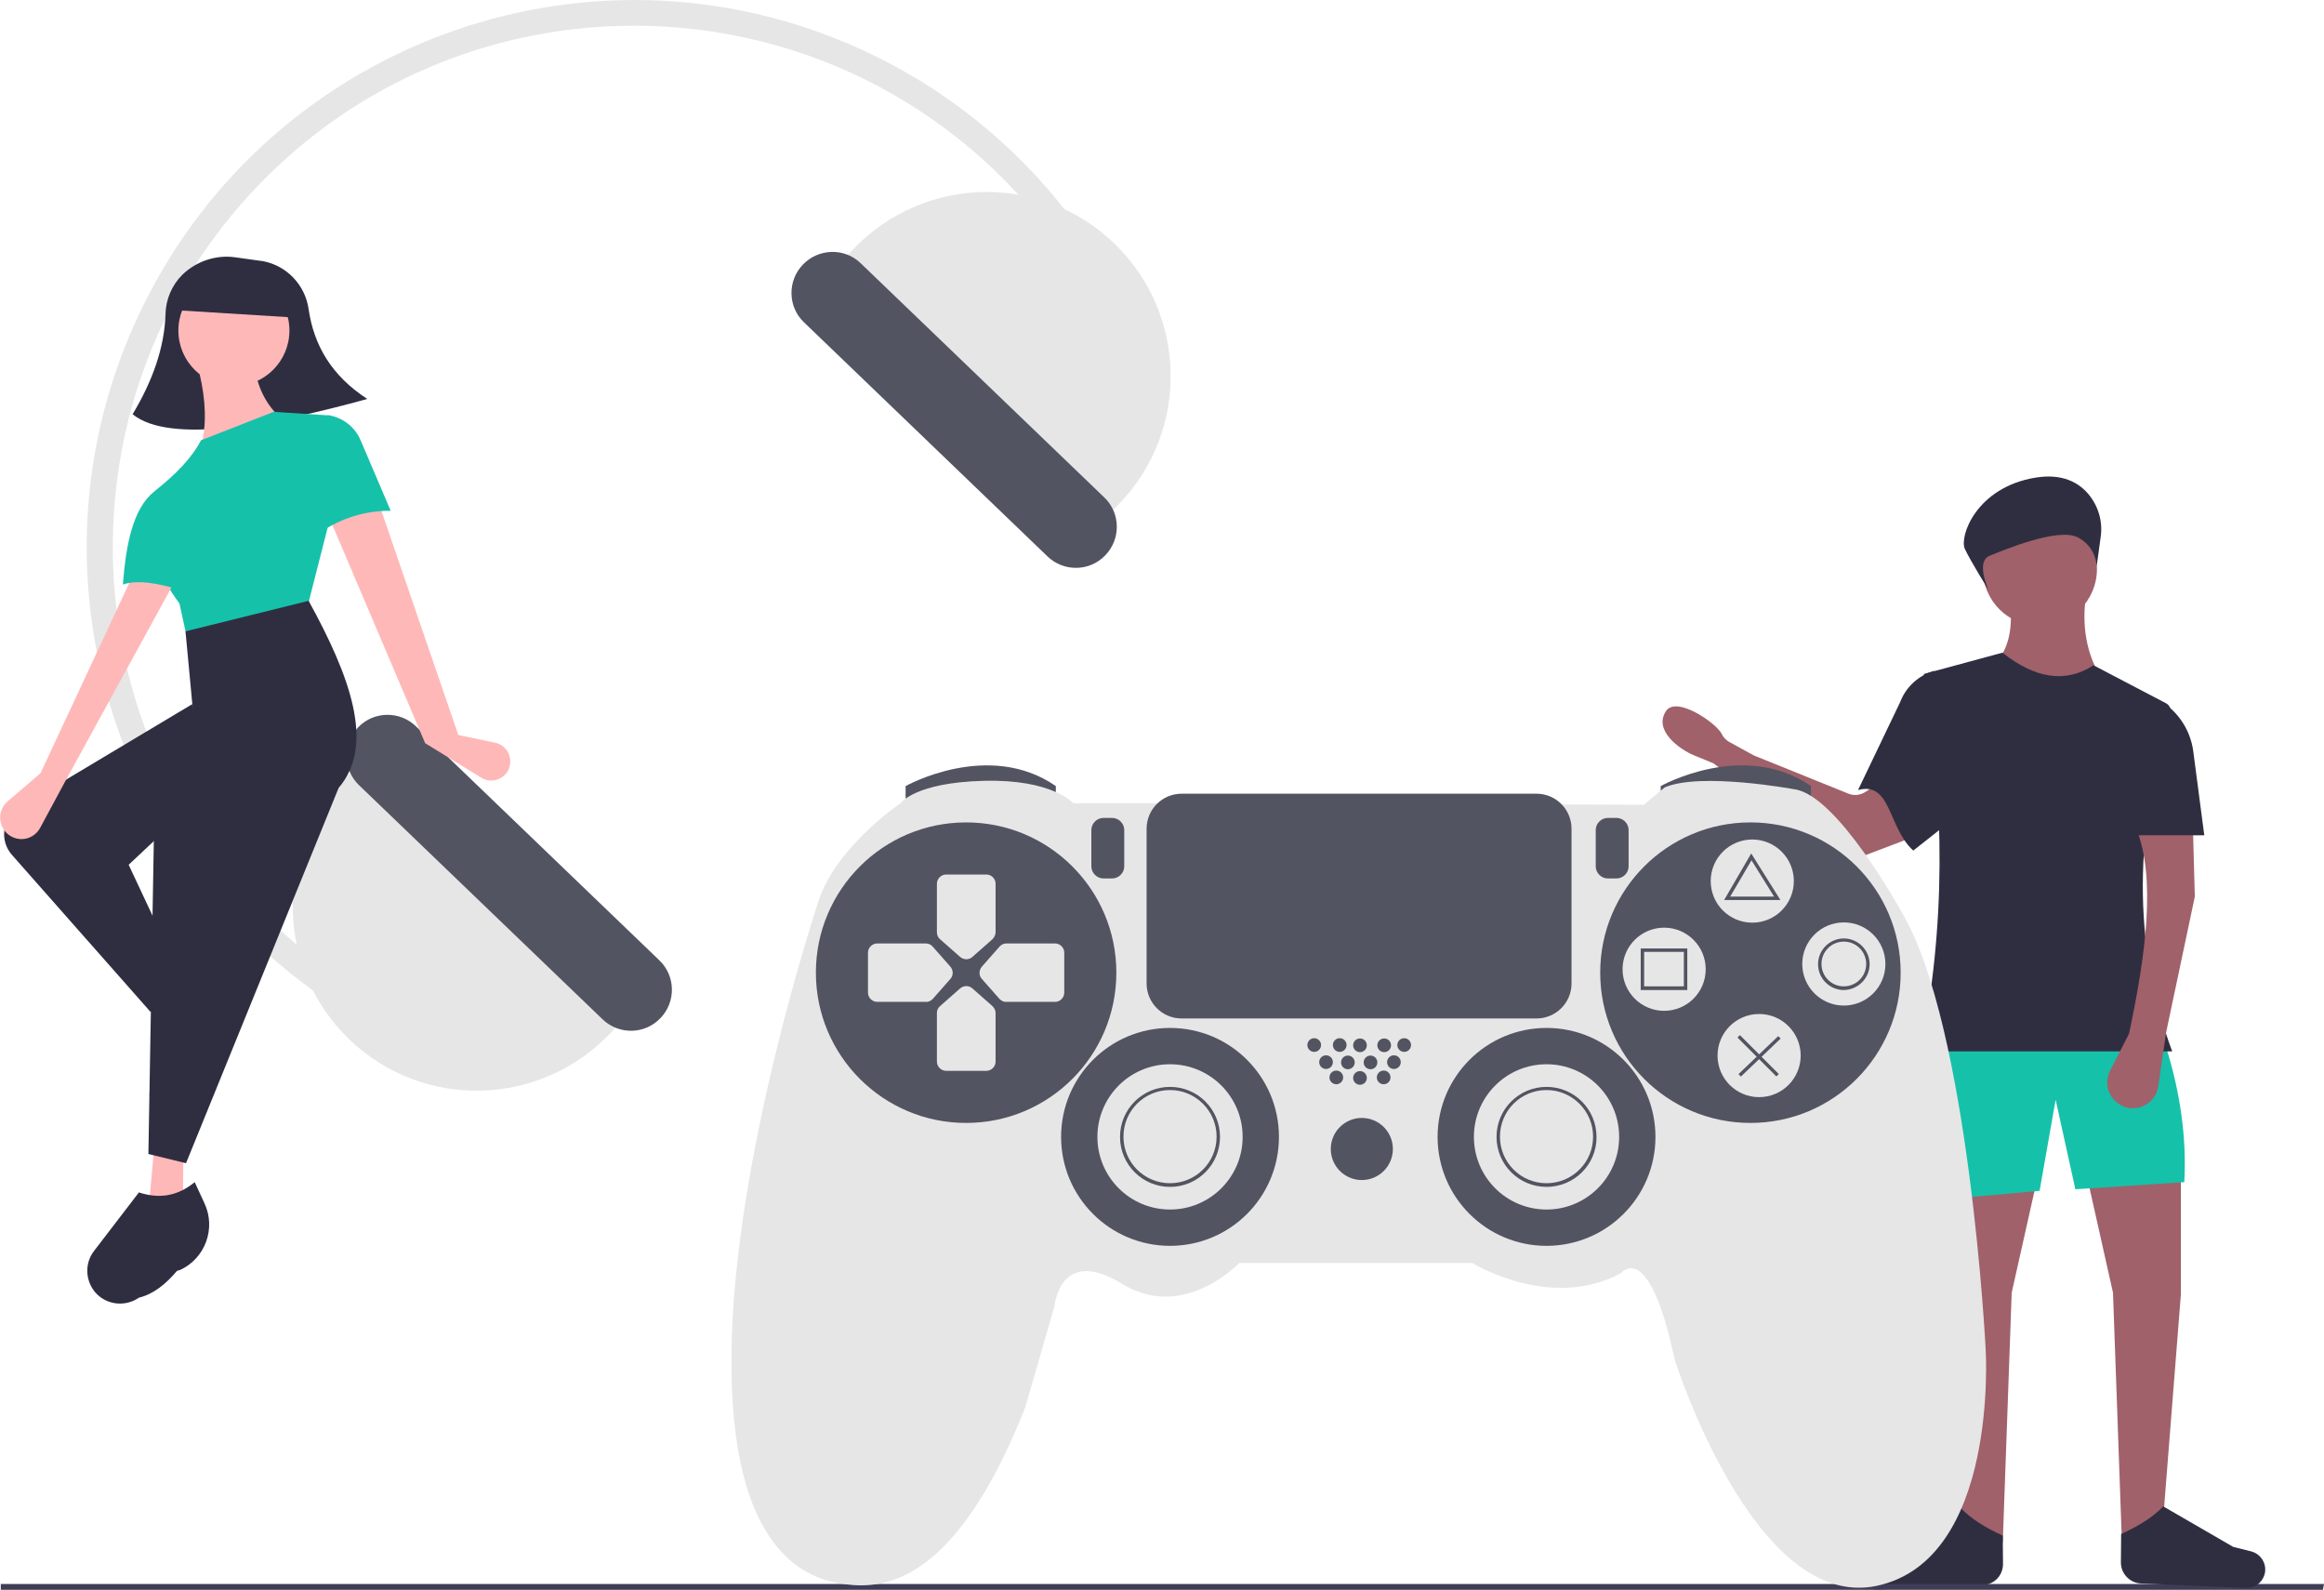 <?xml version="1.0" encoding="utf-8"?>
<!-- Generator: Adobe Illustrator 19.0.0, SVG Export Plug-In . SVG Version: 6.00 Build 0)  -->
<svg version="1.1" id="Capa_1" xmlns="http://www.w3.org/2000/svg" xmlns:xlink="http://www.w3.org/1999/xlink" x="0px" y="0px"
	 viewBox="144 118.7 883.3 604.2" style="enable-background:new 144 118.7 883.3 604.2;" xml:space="preserve">
<style type="text/css">
	.st0{fill:#A0616A;}
	.st1{fill:#16C1AA;}
	.st2{fill:#2F2E41;}
	.st3{fill:#3F3D56;}
	.st4{fill:#E6E6E6;}
	.st5{fill:#535461;}
	.st6{fill:#FFB8B8;}
</style>
<path class="st0" d="M902.3,370.9c12.2,12.8,25.8,14.8,40.7,6.1c-6.3-10.1-7.8-21-6.1-32.6h-29.2C909,354.5,908.7,364,902.3,370.9z"
	/>
<polygon class="st0" points="950.5,705 966.1,696.9 972.9,610.6 972.9,565.1 936.9,564.4 947.1,609.9 "/>
<polygon class="st0" points="905.2,705 889.6,696.9 882.8,610.6 882.8,565.1 918.8,564.4 908.6,609.9 "/>
<path class="st1" d="M881.2,574.6l38-3.4l6.1-34.6l7.5,34l41.4-2.7c0.9-16.5-1.4-33.5-6.8-50.9l-91-2L881.2,574.6z"/>
<path class="st0" d="M841.7,444.5L796,409.3c-0.5-0.4-1-0.7-1.6-0.9l-6.6-2.7c-5.3-2.2-15.5-9.4-10.6-16.8c4-6,19.3,4.7,21.2,8.7
	c0.6,1.3,1.6,2.3,2.8,3l9.3,5.1c0.2,0.1,0.5,0.2,0.7,0.3l35.4,14.3c2,0.8,4.2,0.6,6.1-0.5l6.4-4.1c3.1-2,7.2-1,9.2,2.1
	c0.4,0.7,0.7,1.5,0.9,2.3l2.1,10.7c0.6,3.2-1.1,6.4-4.2,7.5l-19,7.2C846,446.3,843.5,445.9,841.7,444.5z"/>
<path class="st2" d="M850.2,418.9c12.7-3.4,11.3,14.3,21,23l19-15l-11-53.3l0,0c-6,1.7-10.8,6.1-13,11.9L850.2,418.9z"/>
<path class="st2" d="M873.8,518.2h95.8c-15.5-41.8-14-84.7-0.8-128.5c0.5-1.5-0.2-3.1-1.6-3.8l-27.5-14.4c-10.8,7-22.4,4.9-34.6-4.8
	l-29.9,8.1C883.3,423.8,883.5,471.7,873.8,518.2z"/>
<path class="st2" d="M897.7,721l-39.9,1.7c-3.6,0.2-6.7-2.4-7.3-6l0,0c-0.5-3.6,1.8-7,5.3-7.9l6.8-1.7l26.6-15.4
	c3.9,4.1,9.4,7.5,16,10.5l0.1,10.8C905.3,717.3,902,720.8,897.7,721z"/>
<polygon class="st3" points="1026.9,722.8 144.3,722.8 144.3,720.6 1027.3,720.6 "/>
<path class="st2" d="M957.7,720.4l39.9,1.7c3.6,0.2,6.7-2.4,7.3-6l0,0c0.5-3.6-1.8-7-5.3-7.9l-6.8-1.7l-26.6-15.4
	c-3.9,4.1-9.4,7.5-16,10.5l-0.1,10.8C950.1,716.7,953.5,720.2,957.7,720.4z"/>
<circle class="st0" cx="919.3" cy="334.9" r="21.7"/>
<path class="st0" d="M953.2,511.5l-7.2,14c-2.5,4.8-0.6,10.7,4.2,13.2c0.3,0.2,0.7,0.3,1,0.5l0,0c5.1,1.9,10.7-0.7,12.6-5.7
	c0.2-0.7,0.4-1.3,0.5-2l3-20.5l10.9-51.6l-0.7-25.8H956C963.4,452.5,959.7,480.9,953.2,511.5z"/>
<path class="st2" d="M952.6,436.1h29.2l-4.2-32c-1.2-8.8-6.7-16.5-14.8-20.3l0,0L952.6,436.1z"/>
<path class="st2" d="M942.4,322.9c0.9-5.9-0.8-11.8-4.6-16.4c-3.7-4.4-9.9-8-20.2-6.3c-22.5,3.7-29,22.4-26.8,27.1
	c2.2,4.7,9,15.6,9,15.6s-5-10.8,0.4-13s26.2-10.9,33.5-7c4.2,2.1,6.9,6.3,7.2,11L942.4,322.9z"/>
<path class="st4" d="M570.4,232.5l-8.7,4.4c-10.1-19.8-23.4-37.8-39.4-53.2c-78.8-75.7-204.5-73.3-280.2,5.5s-73.3,204.5,5.5,280.2
	c15,14.4,32.2,26.4,50.9,35.5l-4.3,8.8c-103.4-50.1-146.5-174.5-96.3-277.8s174.6-146.4,277.9-96.3
	C516.6,159.4,549.9,192,570.4,232.5z"/>
<path class="st4" d="M274.8,414.7c-26.8,27.8-25.9,72.1,1.9,98.9c27.8,26.8,72.1,25.9,98.9-1.9l12-12.5l-100.8-96.9L274.8,414.7z"/>
<path class="st5" d="M280.1,395.1c-6,6.2-5.8,16.1,0.4,22L373,506c6.2,6,16.1,5.8,22-0.4c6-6.2,5.8-16.1-0.4-22l0,0l-92.5-88.9
	C295.9,388.7,286,388.9,280.1,395.1z"/>
<path class="st4" d="M557.4,322.6l12-12.5c26.8-27.8,25.9-72.1-1.9-98.9c-27.8-26.8-72.1-25.9-98.9,1.9l-12,12.5L557.4,322.6z"/>
<path class="st5" d="M449.2,219.2c-6,6.2-5.8,16.1,0.4,22l92.5,88.9c6.2,6,16.1,5.8,22-0.4c6-6.2,5.8-16.1-0.4-22l0,0l-92.5-88.9
	C465.1,212.8,455.2,213,449.2,219.2z"/>
<path class="st5" d="M488.2,424.6v-7.2c0,0,31.5-17.7,57.1,0v6.6L488.2,424.6z"/>
<path class="st5" d="M775.2,424.6v-7.2c0,0,31.5-17.7,57.1,0v6.6L775.2,424.6z"/>
<path class="st4" d="M582.8,423.9h-30.9c0,0-7.9-9.2-34.1-8.5c-26.2,0.7-31.5,8.5-31.5,8.5s-25.9,17.4-31.8,39.1
	c0,0-31.8,95.5-32.5,170.4s28.2,85.4,43.3,87.3c15.1,2,42-0.7,68.3-67l11.2-38.7c0,0,2-23,25.6-8.5s44.6-7.9,44.6-7.9h88.6
	c0,0,29.5,18.4,56.5,3.9c0,0,10.5-13.8,20.4,32.8c0,0,30.2,95.9,76.8,86s41.4-90,41.4-90s-6.2-122.5-31.8-165.8c0,0-24.6-45-41-46.9
	c0,0-35.5-6.6-49.2-0.7l-7.9,6.6L582.8,423.9z"/>
<circle class="st5" cx="511.2" cy="488.3" r="57.1"/>
<circle class="st5" cx="809.3" cy="488.3" r="57.1"/>
<path class="st4" d="M521.2,475.6l-7.6,6.7c-1.3,1.2-3.3,1.2-4.7,0l-7.6-6.7c-0.8-0.7-1.2-1.6-1.2-2.6v-18.5c0-1.9,1.6-3.5,3.5-3.5
	h15.3c1.9,0,3.5,1.6,3.5,3.5v18.4C522.4,473.9,521.9,474.9,521.2,475.6z"/>
<path class="st4" d="M521.2,501l-7.6-6.7c-1.3-1.2-3.3-1.2-4.7,0l-7.6,6.7c-0.8,0.7-1.2,1.6-1.2,2.6v18.5c0,1.9,1.6,3.5,3.5,3.5
	h15.3c1.9,0,3.5-1.6,3.5-3.5v-18.5C522.4,502.6,521.9,501.7,521.2,501z"/>
<path class="st4" d="M498.5,498.3l6.7-7.6c1.2-1.3,1.2-3.3,0-4.7l-6.7-7.6c-0.7-0.8-1.6-1.2-2.6-1.2h-18.5c-1.9,0-3.5,1.6-3.5,3.5
	v15.2c0,1.9,1.6,3.5,3.5,3.5h18.5C496.9,499.5,497.8,499,498.5,498.3z"/>
<path class="st4" d="M523.9,498.3l-6.7-7.6c-1.2-1.3-1.2-3.3,0-4.7l6.7-7.6c0.7-0.8,1.6-1.2,2.6-1.2H545c1.9,0,3.5,1.6,3.5,3.5v15.2
	c0,1.9-1.6,3.5-3.5,3.5h-18.5C525.6,499.5,524.6,499,523.9,498.3z"/>
<circle class="st5" cx="588.7" cy="550.7" r="41.4"/>
<circle class="st5" cx="731.8" cy="550.7" r="41.4"/>
<circle class="st4" cx="588.7" cy="550.7" r="27.6"/>
<path class="st5" d="M588.7,569.7c-10.5,0-19-8.5-19-19s8.5-19,19-19s19,8.5,19,19l0,0C607.7,561.2,599.2,569.7,588.7,569.7z
	 M588.7,532.9c-9.8,0-17.7,7.9-17.7,17.7s7.9,17.7,17.7,17.7c9.8,0,17.7-7.9,17.7-17.7l0,0C606.4,540.9,598.5,532.9,588.7,532.9z"/>
<circle class="st4" cx="731.8" cy="550.7" r="27.6"/>
<path class="st5" d="M731.8,569.7c-10.5,0-19-8.5-19-19s8.5-19,19-19s19,8.5,19,19C750.9,561.2,742.3,569.7,731.8,569.7z
	 M731.8,532.9c-9.8,0-17.7,7.9-17.7,17.7s7.9,17.7,17.7,17.7c9.8,0,17.7-7.9,17.7-17.7l0,0C749.5,540.9,741.6,532.9,731.8,532.9z"/>
<circle class="st5" cx="661.6" cy="555.3" r="11.8"/>
<circle class="st5" cx="643.5" cy="515.8" r="2.6"/>
<circle class="st5" cx="653.2" cy="515.8" r="2.6"/>
<circle class="st5" cx="651.9" cy="528.1" r="2.6"/>
<circle class="st5" cx="660.9" cy="528.3" r="2.6"/>
<circle class="st5" cx="669.9" cy="528.1" r="2.6"/>
<circle class="st5" cx="648" cy="522.3" r="2.6"/>
<circle class="st5" cx="656.3" cy="522.4" r="2.6"/>
<circle class="st5" cx="664.9" cy="522.4" r="2.6"/>
<circle class="st5" cx="673.8" cy="522.3" r="2.6"/>
<circle class="st5" cx="660.9" cy="515.9" r="2.6"/>
<circle class="st5" cx="670.1" cy="515.9" r="2.6"/>
<circle class="st5" cx="677.7" cy="515.8" r="2.6"/>
<path class="st5" d="M563.4,429.5c-2.5,0-4.6,2.1-4.6,4.6v13.8c0,2.5,2.1,4.6,4.6,4.6h3.3c2.5,0,4.6-2.1,4.6-4.6v-13.8
	c0-2.5-2.1-4.6-4.6-4.6H563.4z"/>
<path class="st5" d="M755.1,429.5c-2.5,0-4.6,2.1-4.6,4.6v13.8c0,2.5,2.1,4.6,4.6,4.6h3.3c2.5,0,4.6-2.1,4.6-4.6v-13.8
	c0-2.5-2.1-4.6-4.6-4.6H755.1z"/>
<circle class="st4" cx="810" cy="453.5" r="15.8"/>
<circle class="st4" cx="776.5" cy="487" r="15.8"/>
<circle class="st4" cx="844.8" cy="485" r="15.8"/>
<circle class="st4" cx="812.6" cy="519.8" r="15.8"/>
<path class="st5" d="M593.1,420.3c-7.3,0-13.3,5.9-13.3,13.3v58.8c0,7.3,5.9,13.3,13.3,13.3H728c7.3,0,13.3-5.9,13.3-13.3v-58.8
	c0-7.3-5.9-13.3-13.3-13.3H593.1z"/>
<path class="st5" d="M820.7,460.7h-21.4l10.3-17.7L820.7,460.7z M801.6,459.4h16.7l-8.6-13.8L801.6,459.4z"/>
<path class="st5" d="M785.3,494.9h-17.7v-15.8h17.7V494.9z M768.9,493.5H784v-13.1h-15.1V493.5z"/>
<path class="st5" d="M844.8,494.9c-5.4,0-9.8-4.4-9.8-9.8s4.4-9.8,9.8-9.8c5.4,0,9.8,4.4,9.8,9.8
	C854.6,490.4,850.2,494.8,844.8,494.9z M844.8,476.5c-4.7,0-8.5,3.8-8.5,8.5s3.8,8.5,8.5,8.5c4.7,0,8.5-3.8,8.5-8.5l0,0
	C853.3,480.3,849.5,476.5,844.8,476.5L844.8,476.5z"/>
<rect x="811.7" y="509.4" transform="matrix(0.707 -0.707 0.707 0.707 -129.636 726.676)" class="st5" width="1.3" height="20.9"/>
<rect x="802.1" y="519" transform="matrix(0.723 -0.691 0.691 0.723 -133.781 705.855)" class="st5" width="20.9" height="1.3"/>
<path class="st2" d="M283.6,270.3c-35.9,9.9-75.1,17.3-89.2,5.8c7.7-12.8,12.1-25.5,12.5-37.9c0.1-5.7,2.4-11.1,6.4-15.1
	c5.4-5.2,12.9-7.7,20.3-6.6l9.3,1.3c0.3,0,0.6,0.1,0.9,0.1c9.2,1.7,16.2,9.1,17.5,18.3C263.3,249.8,269.9,261.4,283.6,270.3z"/>
<path class="st6" d="M318.2,398l13.9,2.9c4,0.8,6.5,4.7,5.7,8.6c-0.1,0.5-0.3,1-0.4,1.4l0,0c-1.6,3.7-5.9,5.4-9.6,3.8
	c-0.3-0.1-0.6-0.3-0.9-0.5l-21.3-13.1L269.4,316l18.8-5.4L318.2,398z"/>
<polygon class="st0" points="218.9,509.7 208.3,512.7 200.3,496.2 208.5,492 "/>
<polygon class="st6" points="213.5,580.3 200.6,576.9 202.6,554.7 213.7,555.3 "/>
<path class="st2" d="M214.9,494.2l-13.7,9l-52.7-59.7c-4.3-4.9-3.8-12.3,1-16.6c0.5-0.5,1.1-0.9,1.8-1.3l65.7-39.3l10.1,28.9
	l-34.2,32.1L214.9,494.2z"/>
<path class="st2" d="M226.4,525.5l-0.1,0.1c-0.9,5.1-2.4,9.8-5.9,13.2c-2.1,4.8-7.5,7.2-12.4,5.6l0,0c-4.7-1.5-7.6-6-7.1-10.9
	l2.6-22.9c6.1-1.4,10.8-4.9,13.2-11.7l6,4.1c7.2,4.9,9.1,14.6,4.2,21.8C226.7,525,226.6,525.2,226.4,525.5z"/>
<circle class="st6" cx="232.9" cy="244.3" r="21.1"/>
<path class="st6" d="M251.2,278l-33.3,27.6l-2.6-11.3l5.8-8.9c1.6-8.7,0.6-18.3-2.2-28.4h21.7C241.6,265.2,244.8,272.4,251.2,278z"
	/>
<path class="st1" d="M260.6,350.3L215.7,364l-3.5-16c-8.4-11.3-12.1-21.6-6.6-30l-2.8-12.7c8-6.3,14.2-12.7,17.6-19.3l27.6-10.8
	l20.3,1.3l6,20.1L260.6,350.3z"/>
<path class="st1" d="M292.5,312.8c-9.6-0.1-18.9,2.8-26.8,8.2l2.7-44.6l0,0c5.7,0.8,10.5,4.4,12.7,9.7L292.5,312.8z"/>
<path class="st2" d="M214.7,560.7l-14.3-3.5l2.1-121.2l19.1-21l-4.3-26.6l-2.8-29.8l46.8-11.6c15.8,28.7,25.4,54.8,11.4,71.1
	L214.7,560.7z"/>
<path class="st2" d="M211.4,601.6c-0.1,0-0.1,0-0.2,0.1c-4.1,4.8-8.7,8.7-14.4,10.1c-5.2,3.6-12.3,2.8-16.5-1.9l0,0
	c-3.9-4.5-4.2-11.1-0.6-15.8l17.1-22.3c7.3,2.4,14.4,1.7,21.2-3.9l3.7,8c4.5,9.6,0.3,21-9.3,25.4
	C212.1,601.3,211.8,601.4,211.4,601.6z"/>
<path class="st6" d="M159.4,412.5l-12.5,10.7c-3.4,2.9-3.8,8-0.9,11.5c0.8,0.9,1.7,1.6,2.8,2.1l0,0c3.9,1.8,8.5,0.2,10.5-3.6
	l9.1-16.9l41.5-75.7l-15.6-2.9L159.4,412.5z"/>
<path class="st1" d="M212.3,342.8c-8.1-2.4-15.7-3.9-21.6-2c1.2-15.3,3.8-28.9,12-35.4l11.8,1.4L212.3,342.8z"/>
<path class="st2" d="M256.5,239.4l-45.1-2.8l0.6-9c15.8-10.6,30.8-9.7,45.1,2.8L256.5,239.4z"/>
</svg>
